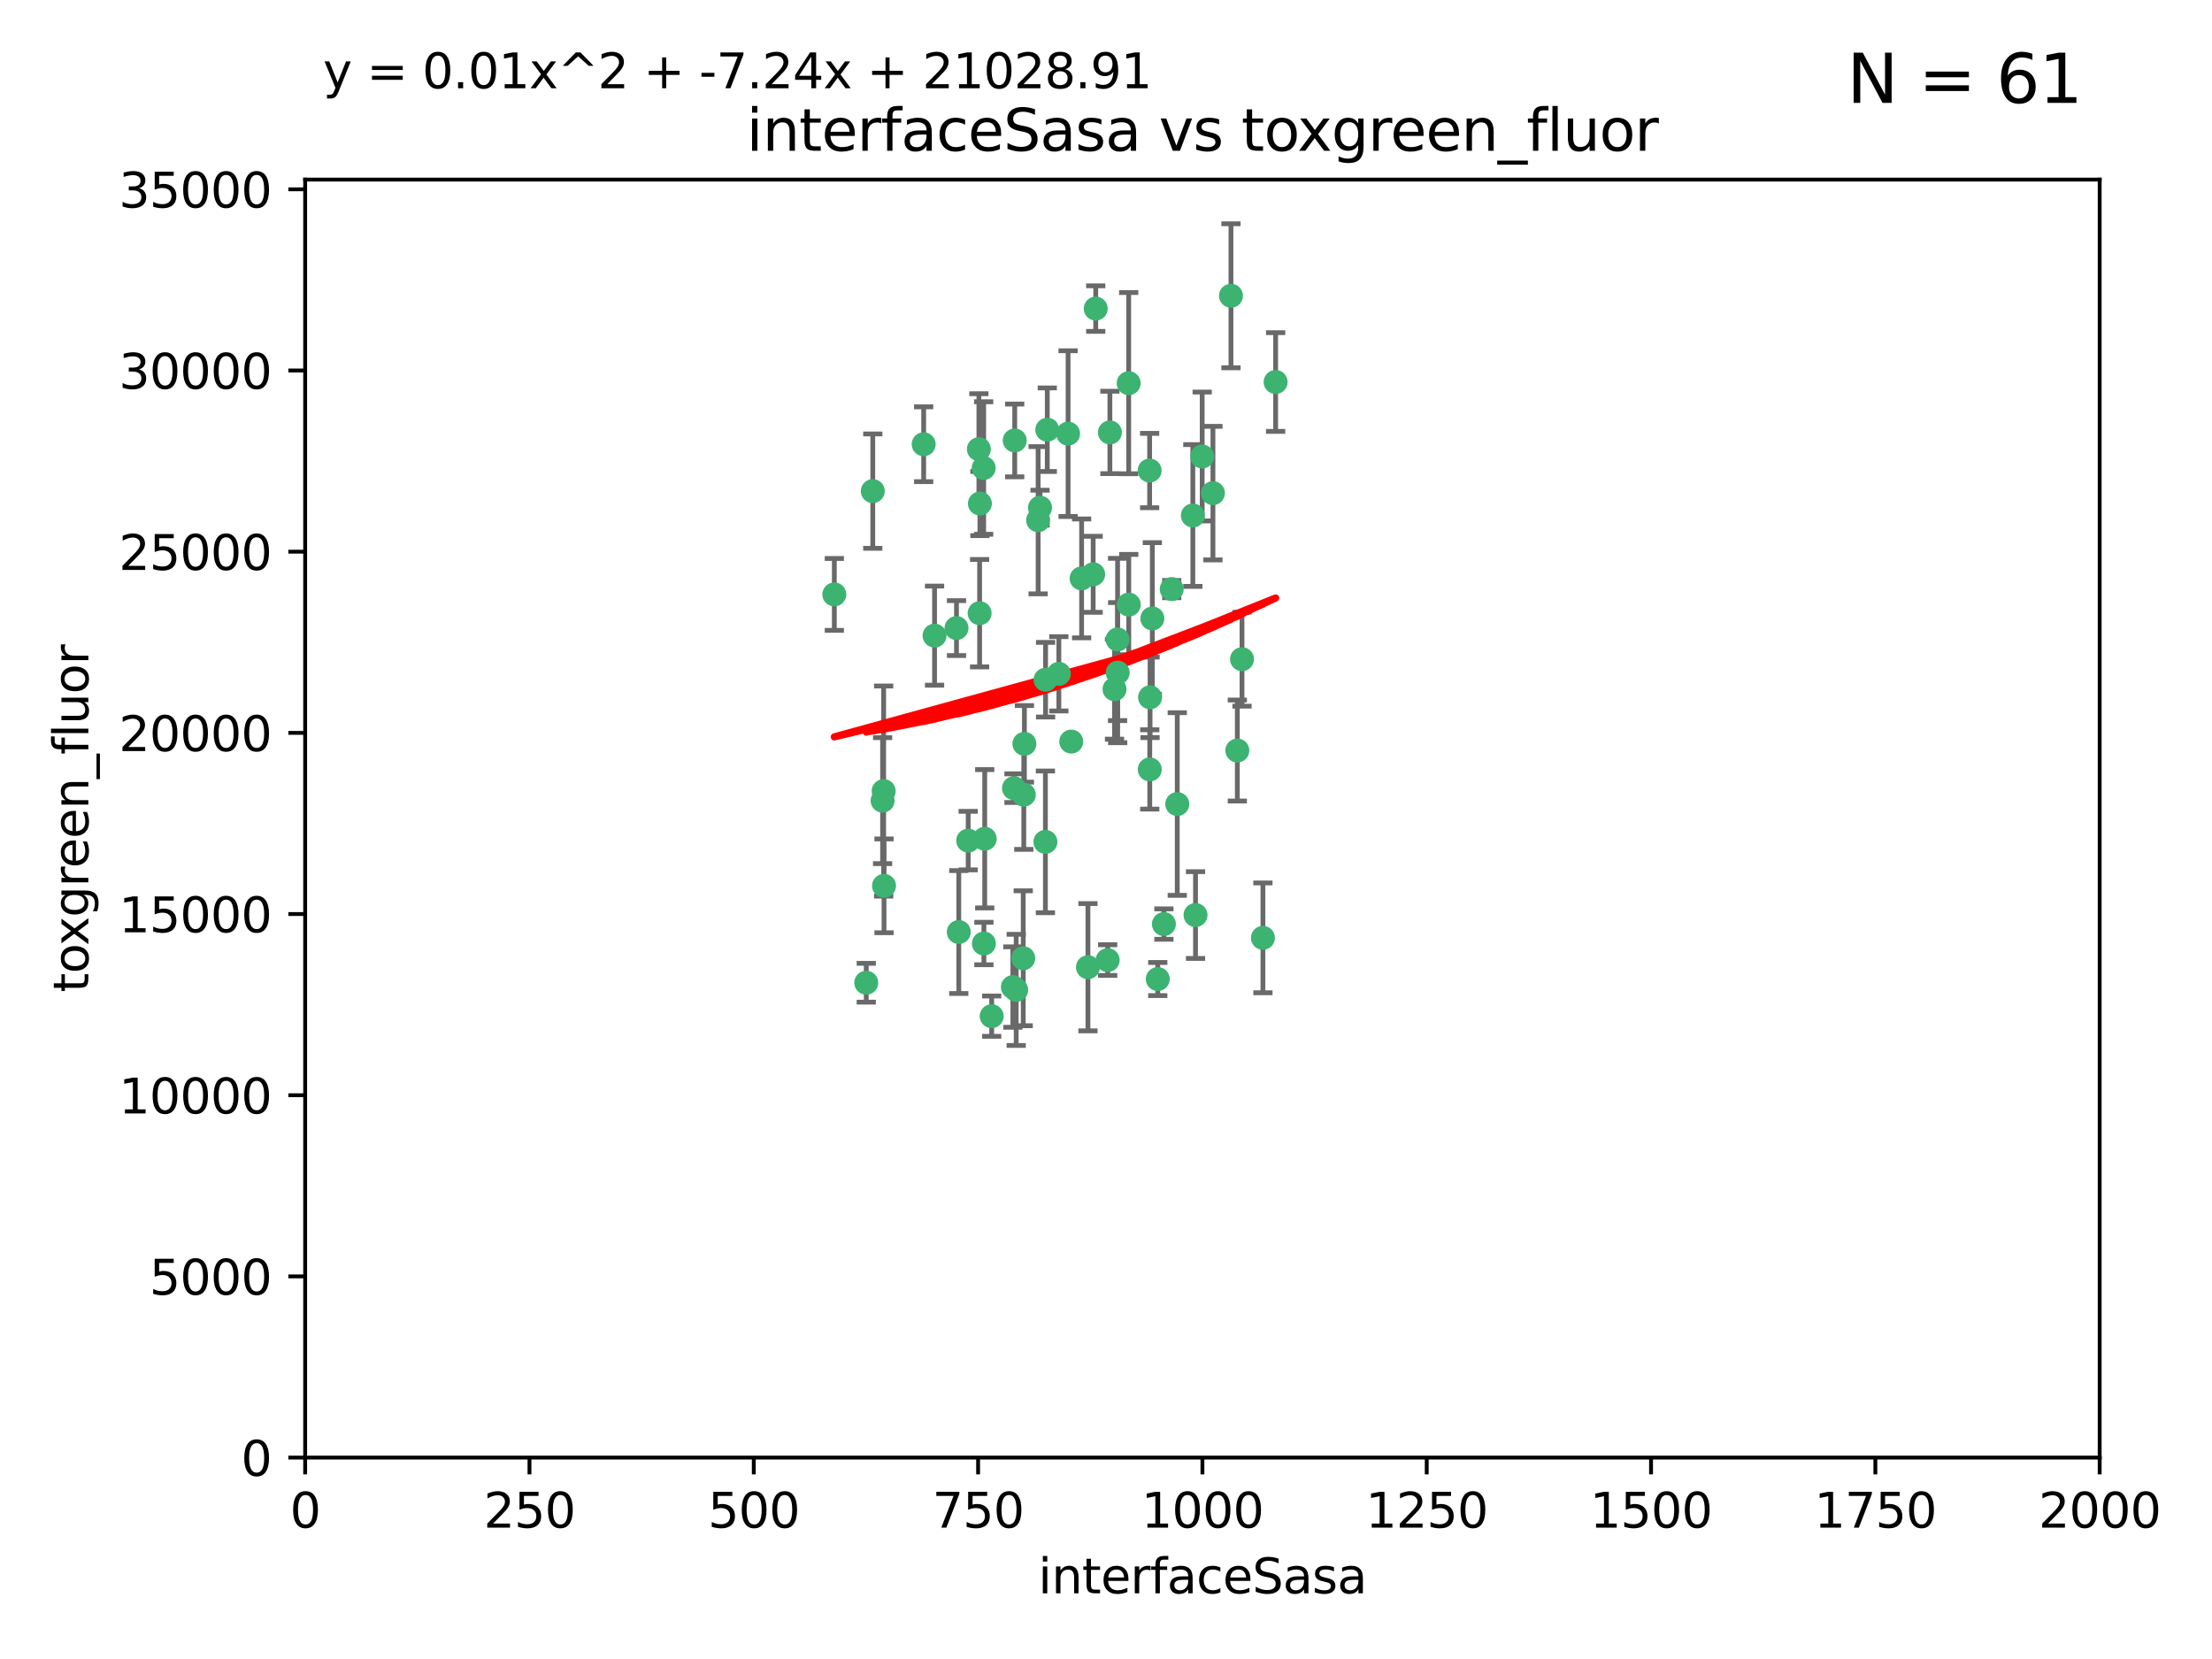<?xml version="1.0" encoding="utf-8" standalone="no"?>
<!DOCTYPE svg PUBLIC "-//W3C//DTD SVG 1.1//EN"
  "http://www.w3.org/Graphics/SVG/1.1/DTD/svg11.dtd">
<svg xmlns:xlink="http://www.w3.org/1999/xlink" width="460.8pt" height="345.6pt" viewBox="0 0 460.8 345.6" xmlns="http://www.w3.org/2000/svg" version="1.1">
 <defs>
  <style type="text/css">*{stroke-linejoin: round; stroke-linecap: butt}</style>
 </defs>
 <g id="figure_1">
  <g id="patch_1">
   <path d="M 0 345.6 
L 460.8 345.6 
L 460.8 0 
L 0 0 
z
" style="fill: #ffffff"/>
  </g>
  <g id="axes_1">
   <g id="patch_2">
    <path d="M 63.571 303.64 
L 437.4 303.64 
L 437.4 37.411 
L 63.571 37.411 
z
" style="fill: #ffffff"/>
   </g>
   <g id="PathCollection_1">
    <defs>
     <path id="meeedeeb4b2" d="M 0 1.118 
C 0.297 1.118 0.581 1 0.791 0.791 
C 1 0.581 1.118 0.297 1.118 0 
C 1.118 -0.297 1 -0.581 0.791 -0.791 
C 0.581 -1 0.297 -1.118 0 -1.118 
C -0.297 -1.118 -0.581 -1 -0.791 -0.791 
C -1 -0.581 -1.118 -0.297 -1.118 0 
C -1.118 0.297 -1 0.581 -0.791 0.791 
C -0.581 1 -0.297 1.118 0 1.118 
z
" style="stroke: #3cb371"/>
    </defs>
    <g clip-path="url(#p8b89047ab9)">
     <use xlink:href="#meeedeeb4b2" x="239.489" y="98.026" style="fill: #3cb371; stroke: #3cb371"/>
     <use xlink:href="#meeedeeb4b2" x="250.437" y="95.094" style="fill: #3cb371; stroke: #3cb371"/>
     <use xlink:href="#meeedeeb4b2" x="218.168" y="89.516" style="fill: #3cb371; stroke: #3cb371"/>
     <use xlink:href="#meeedeeb4b2" x="265.738" y="79.578" style="fill: #3cb371; stroke: #3cb371"/>
     <use xlink:href="#meeedeeb4b2" x="252.676" y="102.727" style="fill: #3cb371; stroke: #3cb371"/>
     <use xlink:href="#meeedeeb4b2" x="240.054" y="128.839" style="fill: #3cb371; stroke: #3cb371"/>
     <use xlink:href="#meeedeeb4b2" x="258.734" y="137.321" style="fill: #3cb371; stroke: #3cb371"/>
     <use xlink:href="#meeedeeb4b2" x="211.385" y="91.754" style="fill: #3cb371; stroke: #3cb371"/>
     <use xlink:href="#meeedeeb4b2" x="235.142" y="125.947" style="fill: #3cb371; stroke: #3cb371"/>
     <use xlink:href="#meeedeeb4b2" x="223.161" y="154.483" style="fill: #3cb371; stroke: #3cb371"/>
     <use xlink:href="#meeedeeb4b2" x="248.491" y="107.386" style="fill: #3cb371; stroke: #3cb371"/>
     <use xlink:href="#meeedeeb4b2" x="227.725" y="119.635" style="fill: #3cb371; stroke: #3cb371"/>
     <use xlink:href="#meeedeeb4b2" x="235.125" y="79.819" style="fill: #3cb371; stroke: #3cb371"/>
     <use xlink:href="#meeedeeb4b2" x="244.091" y="122.72" style="fill: #3cb371; stroke: #3cb371"/>
     <use xlink:href="#meeedeeb4b2" x="241.185" y="203.953" style="fill: #3cb371; stroke: #3cb371"/>
     <use xlink:href="#meeedeeb4b2" x="231.211" y="90.084" style="fill: #3cb371; stroke: #3cb371"/>
     <use xlink:href="#meeedeeb4b2" x="213.404" y="154.954" style="fill: #3cb371; stroke: #3cb371"/>
     <use xlink:href="#meeedeeb4b2" x="204.131" y="104.896" style="fill: #3cb371; stroke: #3cb371"/>
     <use xlink:href="#meeedeeb4b2" x="257.757" y="156.348" style="fill: #3cb371; stroke: #3cb371"/>
     <use xlink:href="#meeedeeb4b2" x="216.658" y="105.756" style="fill: #3cb371; stroke: #3cb371"/>
     <use xlink:href="#meeedeeb4b2" x="204.916" y="97.498" style="fill: #3cb371; stroke: #3cb371"/>
     <use xlink:href="#meeedeeb4b2" x="192.417" y="92.545" style="fill: #3cb371; stroke: #3cb371"/>
     <use xlink:href="#meeedeeb4b2" x="213.275" y="165.548" style="fill: #3cb371; stroke: #3cb371"/>
     <use xlink:href="#meeedeeb4b2" x="222.501" y="90.332" style="fill: #3cb371; stroke: #3cb371"/>
     <use xlink:href="#meeedeeb4b2" x="206.585" y="211.686" style="fill: #3cb371; stroke: #3cb371"/>
     <use xlink:href="#meeedeeb4b2" x="230.751" y="200.005" style="fill: #3cb371; stroke: #3cb371"/>
     <use xlink:href="#meeedeeb4b2" x="199.256" y="130.84" style="fill: #3cb371; stroke: #3cb371"/>
     <use xlink:href="#meeedeeb4b2" x="211.69" y="206.213" style="fill: #3cb371; stroke: #3cb371"/>
     <use xlink:href="#meeedeeb4b2" x="213.159" y="199.62" style="fill: #3cb371; stroke: #3cb371"/>
     <use xlink:href="#meeedeeb4b2" x="217.777" y="175.376" style="fill: #3cb371; stroke: #3cb371"/>
     <use xlink:href="#meeedeeb4b2" x="216.26" y="108.373" style="fill: #3cb371; stroke: #3cb371"/>
     <use xlink:href="#meeedeeb4b2" x="220.577" y="140.37" style="fill: #3cb371; stroke: #3cb371"/>
     <use xlink:href="#meeedeeb4b2" x="203.92" y="93.572" style="fill: #3cb371; stroke: #3cb371"/>
     <use xlink:href="#meeedeeb4b2" x="181.815" y="102.308" style="fill: #3cb371; stroke: #3cb371"/>
     <use xlink:href="#meeedeeb4b2" x="204.073" y="127.738" style="fill: #3cb371; stroke: #3cb371"/>
     <use xlink:href="#meeedeeb4b2" x="239.579" y="145.262" style="fill: #3cb371; stroke: #3cb371"/>
     <use xlink:href="#meeedeeb4b2" x="232.833" y="140.122" style="fill: #3cb371; stroke: #3cb371"/>
     <use xlink:href="#meeedeeb4b2" x="263.091" y="195.371" style="fill: #3cb371; stroke: #3cb371"/>
     <use xlink:href="#meeedeeb4b2" x="210.998" y="205.621" style="fill: #3cb371; stroke: #3cb371"/>
     <use xlink:href="#meeedeeb4b2" x="256.433" y="61.614" style="fill: #3cb371; stroke: #3cb371"/>
     <use xlink:href="#meeedeeb4b2" x="249.05" y="190.622" style="fill: #3cb371; stroke: #3cb371"/>
     <use xlink:href="#meeedeeb4b2" x="194.686" y="132.411" style="fill: #3cb371; stroke: #3cb371"/>
     <use xlink:href="#meeedeeb4b2" x="183.864" y="166.79" style="fill: #3cb371; stroke: #3cb371"/>
     <use xlink:href="#meeedeeb4b2" x="225.318" y="120.494" style="fill: #3cb371; stroke: #3cb371"/>
     <use xlink:href="#meeedeeb4b2" x="180.458" y="204.723" style="fill: #3cb371; stroke: #3cb371"/>
     <use xlink:href="#meeedeeb4b2" x="211.23" y="164.19" style="fill: #3cb371; stroke: #3cb371"/>
     <use xlink:href="#meeedeeb4b2" x="232.811" y="133.213" style="fill: #3cb371; stroke: #3cb371"/>
     <use xlink:href="#meeedeeb4b2" x="239.516" y="160.289" style="fill: #3cb371; stroke: #3cb371"/>
     <use xlink:href="#meeedeeb4b2" x="204.964" y="196.552" style="fill: #3cb371; stroke: #3cb371"/>
     <use xlink:href="#meeedeeb4b2" x="205.136" y="174.728" style="fill: #3cb371; stroke: #3cb371"/>
     <use xlink:href="#meeedeeb4b2" x="228.258" y="64.285" style="fill: #3cb371; stroke: #3cb371"/>
     <use xlink:href="#meeedeeb4b2" x="217.815" y="141.593" style="fill: #3cb371; stroke: #3cb371"/>
     <use xlink:href="#meeedeeb4b2" x="201.69" y="175.112" style="fill: #3cb371; stroke: #3cb371"/>
     <use xlink:href="#meeedeeb4b2" x="199.731" y="194.16" style="fill: #3cb371; stroke: #3cb371"/>
     <use xlink:href="#meeedeeb4b2" x="242.461" y="192.502" style="fill: #3cb371; stroke: #3cb371"/>
     <use xlink:href="#meeedeeb4b2" x="184.082" y="164.794" style="fill: #3cb371; stroke: #3cb371"/>
     <use xlink:href="#meeedeeb4b2" x="232.174" y="143.576" style="fill: #3cb371; stroke: #3cb371"/>
     <use xlink:href="#meeedeeb4b2" x="245.245" y="167.495" style="fill: #3cb371; stroke: #3cb371"/>
     <use xlink:href="#meeedeeb4b2" x="173.806" y="123.828" style="fill: #3cb371; stroke: #3cb371"/>
     <use xlink:href="#meeedeeb4b2" x="226.639" y="201.488" style="fill: #3cb371; stroke: #3cb371"/>
     <use xlink:href="#meeedeeb4b2" x="184.157" y="184.534" style="fill: #3cb371; stroke: #3cb371"/>
    </g>
   </g>
   <g id="matplotlib.axis_1">
    <g id="xtick_1">
     <g id="line2d_1">
      <defs>
       <path id="mce518d4812" d="M 0 0 
L 0 3.5 
" style="stroke: #000000; stroke-width: 0.8"/>
      </defs>
      <g>
       <use xlink:href="#mce518d4812" x="63.571" y="303.64" style="stroke: #000000; stroke-width: 0.8"/>
      </g>
     </g>
     <g id="text_1">
      <!-- 0 -->
      <g transform="translate(60.39 318.238)scale(0.1 -0.1)">
       <defs>
        <path id="DejaVuSans-30" d="M 2034 4250 
Q 1547 4250 1301 3770 
Q 1056 3291 1056 2328 
Q 1056 1369 1301 889 
Q 1547 409 2034 409 
Q 2525 409 2770 889 
Q 3016 1369 3016 2328 
Q 3016 3291 2770 3770 
Q 2525 4250 2034 4250 
z
M 2034 4750 
Q 2819 4750 3233 4129 
Q 3647 3509 3647 2328 
Q 3647 1150 3233 529 
Q 2819 -91 2034 -91 
Q 1250 -91 836 529 
Q 422 1150 422 2328 
Q 422 3509 836 4129 
Q 1250 4750 2034 4750 
z
" transform="scale(0.016)"/>
       </defs>
       <use xlink:href="#DejaVuSans-30"/>
      </g>
     </g>
    </g>
    <g id="xtick_2">
     <g id="line2d_2">
      <g>
       <use xlink:href="#mce518d4812" x="110.3" y="303.64" style="stroke: #000000; stroke-width: 0.8"/>
      </g>
     </g>
     <g id="text_2">
      <!-- 250 -->
      <g transform="translate(100.756 318.238)scale(0.1 -0.1)">
       <defs>
        <path id="DejaVuSans-32" d="M 1228 531 
L 3431 531 
L 3431 0 
L 469 0 
L 469 531 
Q 828 903 1448 1529 
Q 2069 2156 2228 2338 
Q 2531 2678 2651 2914 
Q 2772 3150 2772 3378 
Q 2772 3750 2511 3984 
Q 2250 4219 1831 4219 
Q 1534 4219 1204 4116 
Q 875 4013 500 3803 
L 500 4441 
Q 881 4594 1212 4672 
Q 1544 4750 1819 4750 
Q 2544 4750 2975 4387 
Q 3406 4025 3406 3419 
Q 3406 3131 3298 2873 
Q 3191 2616 2906 2266 
Q 2828 2175 2409 1742 
Q 1991 1309 1228 531 
z
" transform="scale(0.016)"/>
        <path id="DejaVuSans-35" d="M 691 4666 
L 3169 4666 
L 3169 4134 
L 1269 4134 
L 1269 2991 
Q 1406 3038 1543 3061 
Q 1681 3084 1819 3084 
Q 2600 3084 3056 2656 
Q 3513 2228 3513 1497 
Q 3513 744 3044 326 
Q 2575 -91 1722 -91 
Q 1428 -91 1123 -41 
Q 819 9 494 109 
L 494 744 
Q 775 591 1075 516 
Q 1375 441 1709 441 
Q 2250 441 2565 725 
Q 2881 1009 2881 1497 
Q 2881 1984 2565 2268 
Q 2250 2553 1709 2553 
Q 1456 2553 1204 2497 
Q 953 2441 691 2322 
L 691 4666 
z
" transform="scale(0.016)"/>
       </defs>
       <use xlink:href="#DejaVuSans-32"/>
       <use xlink:href="#DejaVuSans-35" x="63.623"/>
       <use xlink:href="#DejaVuSans-30" x="127.246"/>
      </g>
     </g>
    </g>
    <g id="xtick_3">
     <g id="line2d_3">
      <g>
       <use xlink:href="#mce518d4812" x="157.028" y="303.64" style="stroke: #000000; stroke-width: 0.8"/>
      </g>
     </g>
     <g id="text_3">
      <!-- 500 -->
      <g transform="translate(147.485 318.238)scale(0.1 -0.1)">
       <use xlink:href="#DejaVuSans-35"/>
       <use xlink:href="#DejaVuSans-30" x="63.623"/>
       <use xlink:href="#DejaVuSans-30" x="127.246"/>
      </g>
     </g>
    </g>
    <g id="xtick_4">
     <g id="line2d_4">
      <g>
       <use xlink:href="#mce518d4812" x="203.757" y="303.64" style="stroke: #000000; stroke-width: 0.8"/>
      </g>
     </g>
     <g id="text_4">
      <!-- 750 -->
      <g transform="translate(194.213 318.238)scale(0.1 -0.1)">
       <defs>
        <path id="DejaVuSans-37" d="M 525 4666 
L 3525 4666 
L 3525 4397 
L 1831 0 
L 1172 0 
L 2766 4134 
L 525 4134 
L 525 4666 
z
" transform="scale(0.016)"/>
       </defs>
       <use xlink:href="#DejaVuSans-37"/>
       <use xlink:href="#DejaVuSans-35" x="63.623"/>
       <use xlink:href="#DejaVuSans-30" x="127.246"/>
      </g>
     </g>
    </g>
    <g id="xtick_5">
     <g id="line2d_5">
      <g>
       <use xlink:href="#mce518d4812" x="250.486" y="303.64" style="stroke: #000000; stroke-width: 0.8"/>
      </g>
     </g>
     <g id="text_5">
      <!-- 1000 -->
      <g transform="translate(237.761 318.238)scale(0.1 -0.1)">
       <defs>
        <path id="DejaVuSans-31" d="M 794 531 
L 1825 531 
L 1825 4091 
L 703 3866 
L 703 4441 
L 1819 4666 
L 2450 4666 
L 2450 531 
L 3481 531 
L 3481 0 
L 794 0 
L 794 531 
z
" transform="scale(0.016)"/>
       </defs>
       <use xlink:href="#DejaVuSans-31"/>
       <use xlink:href="#DejaVuSans-30" x="63.623"/>
       <use xlink:href="#DejaVuSans-30" x="127.246"/>
       <use xlink:href="#DejaVuSans-30" x="190.869"/>
      </g>
     </g>
    </g>
    <g id="xtick_6">
     <g id="line2d_6">
      <g>
       <use xlink:href="#mce518d4812" x="297.214" y="303.64" style="stroke: #000000; stroke-width: 0.8"/>
      </g>
     </g>
     <g id="text_6">
      <!-- 1250 -->
      <g transform="translate(284.489 318.238)scale(0.1 -0.1)">
       <use xlink:href="#DejaVuSans-31"/>
       <use xlink:href="#DejaVuSans-32" x="63.623"/>
       <use xlink:href="#DejaVuSans-35" x="127.246"/>
       <use xlink:href="#DejaVuSans-30" x="190.869"/>
      </g>
     </g>
    </g>
    <g id="xtick_7">
     <g id="line2d_7">
      <g>
       <use xlink:href="#mce518d4812" x="343.943" y="303.64" style="stroke: #000000; stroke-width: 0.8"/>
      </g>
     </g>
     <g id="text_7">
      <!-- 1500 -->
      <g transform="translate(331.218 318.238)scale(0.1 -0.1)">
       <use xlink:href="#DejaVuSans-31"/>
       <use xlink:href="#DejaVuSans-35" x="63.623"/>
       <use xlink:href="#DejaVuSans-30" x="127.246"/>
       <use xlink:href="#DejaVuSans-30" x="190.869"/>
      </g>
     </g>
    </g>
    <g id="xtick_8">
     <g id="line2d_8">
      <g>
       <use xlink:href="#mce518d4812" x="390.671" y="303.64" style="stroke: #000000; stroke-width: 0.8"/>
      </g>
     </g>
     <g id="text_8">
      <!-- 1750 -->
      <g transform="translate(377.946 318.238)scale(0.1 -0.1)">
       <use xlink:href="#DejaVuSans-31"/>
       <use xlink:href="#DejaVuSans-37" x="63.623"/>
       <use xlink:href="#DejaVuSans-35" x="127.246"/>
       <use xlink:href="#DejaVuSans-30" x="190.869"/>
      </g>
     </g>
    </g>
    <g id="xtick_9">
     <g id="line2d_9">
      <g>
       <use xlink:href="#mce518d4812" x="437.4" y="303.64" style="stroke: #000000; stroke-width: 0.8"/>
      </g>
     </g>
     <g id="text_9">
      <!-- 2000 -->
      <g transform="translate(424.675 318.238)scale(0.1 -0.1)">
       <use xlink:href="#DejaVuSans-32"/>
       <use xlink:href="#DejaVuSans-30" x="63.623"/>
       <use xlink:href="#DejaVuSans-30" x="127.246"/>
       <use xlink:href="#DejaVuSans-30" x="190.869"/>
      </g>
     </g>
    </g>
    <g id="text_10">
     <!-- interfaceSasa -->
     <g transform="translate(216.279 331.917)scale(0.1 -0.1)">
      <defs>
       <path id="DejaVuSans-69" d="M 603 3500 
L 1178 3500 
L 1178 0 
L 603 0 
L 603 3500 
z
M 603 4863 
L 1178 4863 
L 1178 4134 
L 603 4134 
L 603 4863 
z
" transform="scale(0.016)"/>
       <path id="DejaVuSans-6e" d="M 3513 2113 
L 3513 0 
L 2938 0 
L 2938 2094 
Q 2938 2591 2744 2837 
Q 2550 3084 2163 3084 
Q 1697 3084 1428 2787 
Q 1159 2491 1159 1978 
L 1159 0 
L 581 0 
L 581 3500 
L 1159 3500 
L 1159 2956 
Q 1366 3272 1645 3428 
Q 1925 3584 2291 3584 
Q 2894 3584 3203 3211 
Q 3513 2838 3513 2113 
z
" transform="scale(0.016)"/>
       <path id="DejaVuSans-74" d="M 1172 4494 
L 1172 3500 
L 2356 3500 
L 2356 3053 
L 1172 3053 
L 1172 1153 
Q 1172 725 1289 603 
Q 1406 481 1766 481 
L 2356 481 
L 2356 0 
L 1766 0 
Q 1100 0 847 248 
Q 594 497 594 1153 
L 594 3053 
L 172 3053 
L 172 3500 
L 594 3500 
L 594 4494 
L 1172 4494 
z
" transform="scale(0.016)"/>
       <path id="DejaVuSans-65" d="M 3597 1894 
L 3597 1613 
L 953 1613 
Q 991 1019 1311 708 
Q 1631 397 2203 397 
Q 2534 397 2845 478 
Q 3156 559 3463 722 
L 3463 178 
Q 3153 47 2828 -22 
Q 2503 -91 2169 -91 
Q 1331 -91 842 396 
Q 353 884 353 1716 
Q 353 2575 817 3079 
Q 1281 3584 2069 3584 
Q 2775 3584 3186 3129 
Q 3597 2675 3597 1894 
z
M 3022 2063 
Q 3016 2534 2758 2815 
Q 2500 3097 2075 3097 
Q 1594 3097 1305 2825 
Q 1016 2553 972 2059 
L 3022 2063 
z
" transform="scale(0.016)"/>
       <path id="DejaVuSans-72" d="M 2631 2963 
Q 2534 3019 2420 3045 
Q 2306 3072 2169 3072 
Q 1681 3072 1420 2755 
Q 1159 2438 1159 1844 
L 1159 0 
L 581 0 
L 581 3500 
L 1159 3500 
L 1159 2956 
Q 1341 3275 1631 3429 
Q 1922 3584 2338 3584 
Q 2397 3584 2469 3576 
Q 2541 3569 2628 3553 
L 2631 2963 
z
" transform="scale(0.016)"/>
       <path id="DejaVuSans-66" d="M 2375 4863 
L 2375 4384 
L 1825 4384 
Q 1516 4384 1395 4259 
Q 1275 4134 1275 3809 
L 1275 3500 
L 2222 3500 
L 2222 3053 
L 1275 3053 
L 1275 0 
L 697 0 
L 697 3053 
L 147 3053 
L 147 3500 
L 697 3500 
L 697 3744 
Q 697 4328 969 4595 
Q 1241 4863 1831 4863 
L 2375 4863 
z
" transform="scale(0.016)"/>
       <path id="DejaVuSans-61" d="M 2194 1759 
Q 1497 1759 1228 1600 
Q 959 1441 959 1056 
Q 959 750 1161 570 
Q 1363 391 1709 391 
Q 2188 391 2477 730 
Q 2766 1069 2766 1631 
L 2766 1759 
L 2194 1759 
z
M 3341 1997 
L 3341 0 
L 2766 0 
L 2766 531 
Q 2569 213 2275 61 
Q 1981 -91 1556 -91 
Q 1019 -91 701 211 
Q 384 513 384 1019 
Q 384 1609 779 1909 
Q 1175 2209 1959 2209 
L 2766 2209 
L 2766 2266 
Q 2766 2663 2505 2880 
Q 2244 3097 1772 3097 
Q 1472 3097 1187 3025 
Q 903 2953 641 2809 
L 641 3341 
Q 956 3463 1253 3523 
Q 1550 3584 1831 3584 
Q 2591 3584 2966 3190 
Q 3341 2797 3341 1997 
z
" transform="scale(0.016)"/>
       <path id="DejaVuSans-63" d="M 3122 3366 
L 3122 2828 
Q 2878 2963 2633 3030 
Q 2388 3097 2138 3097 
Q 1578 3097 1268 2742 
Q 959 2388 959 1747 
Q 959 1106 1268 751 
Q 1578 397 2138 397 
Q 2388 397 2633 464 
Q 2878 531 3122 666 
L 3122 134 
Q 2881 22 2623 -34 
Q 2366 -91 2075 -91 
Q 1284 -91 818 406 
Q 353 903 353 1747 
Q 353 2603 823 3093 
Q 1294 3584 2113 3584 
Q 2378 3584 2631 3529 
Q 2884 3475 3122 3366 
z
" transform="scale(0.016)"/>
       <path id="DejaVuSans-53" d="M 3425 4513 
L 3425 3897 
Q 3066 4069 2747 4153 
Q 2428 4238 2131 4238 
Q 1616 4238 1336 4038 
Q 1056 3838 1056 3469 
Q 1056 3159 1242 3001 
Q 1428 2844 1947 2747 
L 2328 2669 
Q 3034 2534 3370 2195 
Q 3706 1856 3706 1288 
Q 3706 609 3251 259 
Q 2797 -91 1919 -91 
Q 1588 -91 1214 -16 
Q 841 59 441 206 
L 441 856 
Q 825 641 1194 531 
Q 1563 422 1919 422 
Q 2459 422 2753 634 
Q 3047 847 3047 1241 
Q 3047 1584 2836 1778 
Q 2625 1972 2144 2069 
L 1759 2144 
Q 1053 2284 737 2584 
Q 422 2884 422 3419 
Q 422 4038 858 4394 
Q 1294 4750 2059 4750 
Q 2388 4750 2728 4690 
Q 3069 4631 3425 4513 
z
" transform="scale(0.016)"/>
       <path id="DejaVuSans-73" d="M 2834 3397 
L 2834 2853 
Q 2591 2978 2328 3040 
Q 2066 3103 1784 3103 
Q 1356 3103 1142 2972 
Q 928 2841 928 2578 
Q 928 2378 1081 2264 
Q 1234 2150 1697 2047 
L 1894 2003 
Q 2506 1872 2764 1633 
Q 3022 1394 3022 966 
Q 3022 478 2636 193 
Q 2250 -91 1575 -91 
Q 1294 -91 989 -36 
Q 684 19 347 128 
L 347 722 
Q 666 556 975 473 
Q 1284 391 1588 391 
Q 1994 391 2212 530 
Q 2431 669 2431 922 
Q 2431 1156 2273 1281 
Q 2116 1406 1581 1522 
L 1381 1569 
Q 847 1681 609 1914 
Q 372 2147 372 2553 
Q 372 3047 722 3315 
Q 1072 3584 1716 3584 
Q 2034 3584 2315 3537 
Q 2597 3491 2834 3397 
z
" transform="scale(0.016)"/>
      </defs>
      <use xlink:href="#DejaVuSans-69"/>
      <use xlink:href="#DejaVuSans-6e" x="27.783"/>
      <use xlink:href="#DejaVuSans-74" x="91.162"/>
      <use xlink:href="#DejaVuSans-65" x="130.371"/>
      <use xlink:href="#DejaVuSans-72" x="191.895"/>
      <use xlink:href="#DejaVuSans-66" x="233.008"/>
      <use xlink:href="#DejaVuSans-61" x="268.213"/>
      <use xlink:href="#DejaVuSans-63" x="329.492"/>
      <use xlink:href="#DejaVuSans-65" x="384.473"/>
      <use xlink:href="#DejaVuSans-53" x="445.996"/>
      <use xlink:href="#DejaVuSans-61" x="509.473"/>
      <use xlink:href="#DejaVuSans-73" x="570.752"/>
      <use xlink:href="#DejaVuSans-61" x="622.852"/>
     </g>
    </g>
   </g>
   <g id="matplotlib.axis_2">
    <g id="ytick_1">
     <g id="line2d_10">
      <defs>
       <path id="m1a70188432" d="M 0 0 
L -3.5 0 
" style="stroke: #000000; stroke-width: 0.8"/>
      </defs>
      <g>
       <use xlink:href="#m1a70188432" x="63.571" y="303.64" style="stroke: #000000; stroke-width: 0.8"/>
      </g>
     </g>
     <g id="text_11">
      <!-- 0 -->
      <g transform="translate(50.209 307.439)scale(0.1 -0.1)">
       <use xlink:href="#DejaVuSans-30"/>
      </g>
     </g>
    </g>
    <g id="ytick_2">
     <g id="line2d_11">
      <g>
       <use xlink:href="#m1a70188432" x="63.571" y="265.897" style="stroke: #000000; stroke-width: 0.8"/>
      </g>
     </g>
     <g id="text_12">
      <!-- 5000 -->
      <g transform="translate(31.121 269.696)scale(0.1 -0.1)">
       <use xlink:href="#DejaVuSans-35"/>
       <use xlink:href="#DejaVuSans-30" x="63.623"/>
       <use xlink:href="#DejaVuSans-30" x="127.246"/>
       <use xlink:href="#DejaVuSans-30" x="190.869"/>
      </g>
     </g>
    </g>
    <g id="ytick_3">
     <g id="line2d_12">
      <g>
       <use xlink:href="#m1a70188432" x="63.571" y="228.154" style="stroke: #000000; stroke-width: 0.8"/>
      </g>
     </g>
     <g id="text_13">
      <!-- 10000 -->
      <g transform="translate(24.759 231.953)scale(0.1 -0.1)">
       <use xlink:href="#DejaVuSans-31"/>
       <use xlink:href="#DejaVuSans-30" x="63.623"/>
       <use xlink:href="#DejaVuSans-30" x="127.246"/>
       <use xlink:href="#DejaVuSans-30" x="190.869"/>
       <use xlink:href="#DejaVuSans-30" x="254.492"/>
      </g>
     </g>
    </g>
    <g id="ytick_4">
     <g id="line2d_13">
      <g>
       <use xlink:href="#m1a70188432" x="63.571" y="190.411" style="stroke: #000000; stroke-width: 0.8"/>
      </g>
     </g>
     <g id="text_14">
      <!-- 15000 -->
      <g transform="translate(24.759 194.21)scale(0.1 -0.1)">
       <use xlink:href="#DejaVuSans-31"/>
       <use xlink:href="#DejaVuSans-35" x="63.623"/>
       <use xlink:href="#DejaVuSans-30" x="127.246"/>
       <use xlink:href="#DejaVuSans-30" x="190.869"/>
       <use xlink:href="#DejaVuSans-30" x="254.492"/>
      </g>
     </g>
    </g>
    <g id="ytick_5">
     <g id="line2d_14">
      <g>
       <use xlink:href="#m1a70188432" x="63.571" y="152.668" style="stroke: #000000; stroke-width: 0.8"/>
      </g>
     </g>
     <g id="text_15">
      <!-- 20000 -->
      <g transform="translate(24.759 156.467)scale(0.1 -0.1)">
       <use xlink:href="#DejaVuSans-32"/>
       <use xlink:href="#DejaVuSans-30" x="63.623"/>
       <use xlink:href="#DejaVuSans-30" x="127.246"/>
       <use xlink:href="#DejaVuSans-30" x="190.869"/>
       <use xlink:href="#DejaVuSans-30" x="254.492"/>
      </g>
     </g>
    </g>
    <g id="ytick_6">
     <g id="line2d_15">
      <g>
       <use xlink:href="#m1a70188432" x="63.571" y="114.925" style="stroke: #000000; stroke-width: 0.8"/>
      </g>
     </g>
     <g id="text_16">
      <!-- 25000 -->
      <g transform="translate(24.759 118.724)scale(0.1 -0.1)">
       <use xlink:href="#DejaVuSans-32"/>
       <use xlink:href="#DejaVuSans-35" x="63.623"/>
       <use xlink:href="#DejaVuSans-30" x="127.246"/>
       <use xlink:href="#DejaVuSans-30" x="190.869"/>
       <use xlink:href="#DejaVuSans-30" x="254.492"/>
      </g>
     </g>
    </g>
    <g id="ytick_7">
     <g id="line2d_16">
      <g>
       <use xlink:href="#m1a70188432" x="63.571" y="77.181" style="stroke: #000000; stroke-width: 0.8"/>
      </g>
     </g>
     <g id="text_17">
      <!-- 30000 -->
      <g transform="translate(24.759 80.981)scale(0.1 -0.1)">
       <defs>
        <path id="DejaVuSans-33" d="M 2597 2516 
Q 3050 2419 3304 2112 
Q 3559 1806 3559 1356 
Q 3559 666 3084 287 
Q 2609 -91 1734 -91 
Q 1441 -91 1130 -33 
Q 819 25 488 141 
L 488 750 
Q 750 597 1062 519 
Q 1375 441 1716 441 
Q 2309 441 2620 675 
Q 2931 909 2931 1356 
Q 2931 1769 2642 2001 
Q 2353 2234 1838 2234 
L 1294 2234 
L 1294 2753 
L 1863 2753 
Q 2328 2753 2575 2939 
Q 2822 3125 2822 3475 
Q 2822 3834 2567 4026 
Q 2313 4219 1838 4219 
Q 1578 4219 1281 4162 
Q 984 4106 628 3988 
L 628 4550 
Q 988 4650 1302 4700 
Q 1616 4750 1894 4750 
Q 2613 4750 3031 4423 
Q 3450 4097 3450 3541 
Q 3450 3153 3228 2886 
Q 3006 2619 2597 2516 
z
" transform="scale(0.016)"/>
       </defs>
       <use xlink:href="#DejaVuSans-33"/>
       <use xlink:href="#DejaVuSans-30" x="63.623"/>
       <use xlink:href="#DejaVuSans-30" x="127.246"/>
       <use xlink:href="#DejaVuSans-30" x="190.869"/>
       <use xlink:href="#DejaVuSans-30" x="254.492"/>
      </g>
     </g>
    </g>
    <g id="ytick_8">
     <g id="line2d_17">
      <g>
       <use xlink:href="#m1a70188432" x="63.571" y="39.438" style="stroke: #000000; stroke-width: 0.8"/>
      </g>
     </g>
     <g id="text_18">
      <!-- 35000 -->
      <g transform="translate(24.759 43.238)scale(0.1 -0.1)">
       <use xlink:href="#DejaVuSans-33"/>
       <use xlink:href="#DejaVuSans-35" x="63.623"/>
       <use xlink:href="#DejaVuSans-30" x="127.246"/>
       <use xlink:href="#DejaVuSans-30" x="190.869"/>
       <use xlink:href="#DejaVuSans-30" x="254.492"/>
      </g>
     </g>
    </g>
    <g id="text_19">
     <!-- toxgreen_fluor -->
     <g transform="translate(18.401 206.72)rotate(-90)scale(0.1 -0.1)">
      <defs>
       <path id="DejaVuSans-6f" d="M 1959 3097 
Q 1497 3097 1228 2736 
Q 959 2375 959 1747 
Q 959 1119 1226 758 
Q 1494 397 1959 397 
Q 2419 397 2687 759 
Q 2956 1122 2956 1747 
Q 2956 2369 2687 2733 
Q 2419 3097 1959 3097 
z
M 1959 3584 
Q 2709 3584 3137 3096 
Q 3566 2609 3566 1747 
Q 3566 888 3137 398 
Q 2709 -91 1959 -91 
Q 1206 -91 779 398 
Q 353 888 353 1747 
Q 353 2609 779 3096 
Q 1206 3584 1959 3584 
z
" transform="scale(0.016)"/>
       <path id="DejaVuSans-78" d="M 3513 3500 
L 2247 1797 
L 3578 0 
L 2900 0 
L 1881 1375 
L 863 0 
L 184 0 
L 1544 1831 
L 300 3500 
L 978 3500 
L 1906 2253 
L 2834 3500 
L 3513 3500 
z
" transform="scale(0.016)"/>
       <path id="DejaVuSans-67" d="M 2906 1791 
Q 2906 2416 2648 2759 
Q 2391 3103 1925 3103 
Q 1463 3103 1205 2759 
Q 947 2416 947 1791 
Q 947 1169 1205 825 
Q 1463 481 1925 481 
Q 2391 481 2648 825 
Q 2906 1169 2906 1791 
z
M 3481 434 
Q 3481 -459 3084 -895 
Q 2688 -1331 1869 -1331 
Q 1566 -1331 1297 -1286 
Q 1028 -1241 775 -1147 
L 775 -588 
Q 1028 -725 1275 -790 
Q 1522 -856 1778 -856 
Q 2344 -856 2625 -561 
Q 2906 -266 2906 331 
L 2906 616 
Q 2728 306 2450 153 
Q 2172 0 1784 0 
Q 1141 0 747 490 
Q 353 981 353 1791 
Q 353 2603 747 3093 
Q 1141 3584 1784 3584 
Q 2172 3584 2450 3431 
Q 2728 3278 2906 2969 
L 2906 3500 
L 3481 3500 
L 3481 434 
z
" transform="scale(0.016)"/>
       <path id="DejaVuSans-5f" d="M 3263 -1063 
L 3263 -1509 
L -63 -1509 
L -63 -1063 
L 3263 -1063 
z
" transform="scale(0.016)"/>
       <path id="DejaVuSans-6c" d="M 603 4863 
L 1178 4863 
L 1178 0 
L 603 0 
L 603 4863 
z
" transform="scale(0.016)"/>
       <path id="DejaVuSans-75" d="M 544 1381 
L 544 3500 
L 1119 3500 
L 1119 1403 
Q 1119 906 1312 657 
Q 1506 409 1894 409 
Q 2359 409 2629 706 
Q 2900 1003 2900 1516 
L 2900 3500 
L 3475 3500 
L 3475 0 
L 2900 0 
L 2900 538 
Q 2691 219 2414 64 
Q 2138 -91 1772 -91 
Q 1169 -91 856 284 
Q 544 659 544 1381 
z
M 1991 3584 
L 1991 3584 
z
" transform="scale(0.016)"/>
      </defs>
      <use xlink:href="#DejaVuSans-74"/>
      <use xlink:href="#DejaVuSans-6f" x="39.209"/>
      <use xlink:href="#DejaVuSans-78" x="97.266"/>
      <use xlink:href="#DejaVuSans-67" x="156.445"/>
      <use xlink:href="#DejaVuSans-72" x="219.922"/>
      <use xlink:href="#DejaVuSans-65" x="258.785"/>
      <use xlink:href="#DejaVuSans-65" x="320.309"/>
      <use xlink:href="#DejaVuSans-6e" x="381.832"/>
      <use xlink:href="#DejaVuSans-5f" x="445.211"/>
      <use xlink:href="#DejaVuSans-66" x="495.211"/>
      <use xlink:href="#DejaVuSans-6c" x="530.416"/>
      <use xlink:href="#DejaVuSans-75" x="558.199"/>
      <use xlink:href="#DejaVuSans-6f" x="621.578"/>
      <use xlink:href="#DejaVuSans-72" x="682.76"/>
     </g>
    </g>
   </g>
   <g id="LineCollection_1">
    <path d="M 239.489 105.772 
L 239.489 90.281 
" clip-path="url(#p8b89047ab9)" style="fill: none; stroke: #696969"/>
    <path d="M 250.437 108.514 
L 250.437 81.675 
" clip-path="url(#p8b89047ab9)" style="fill: none; stroke: #696969"/>
    <path d="M 218.168 98.217 
L 218.168 80.815 
" clip-path="url(#p8b89047ab9)" style="fill: none; stroke: #696969"/>
    <path d="M 265.738 89.863 
L 265.738 69.294 
" clip-path="url(#p8b89047ab9)" style="fill: none; stroke: #696969"/>
    <path d="M 252.676 116.638 
L 252.676 88.815 
" clip-path="url(#p8b89047ab9)" style="fill: none; stroke: #696969"/>
    <path d="M 240.054 144.637 
L 240.054 113.041 
" clip-path="url(#p8b89047ab9)" style="fill: none; stroke: #696969"/>
    <path d="M 258.734 147.102 
L 258.734 127.541 
" clip-path="url(#p8b89047ab9)" style="fill: none; stroke: #696969"/>
    <path d="M 211.385 99.334 
L 211.385 84.174 
" clip-path="url(#p8b89047ab9)" style="fill: none; stroke: #696969"/>
    <path d="M 235.142 136.397 
L 235.142 115.497 
" clip-path="url(#p8b89047ab9)" style="fill: none; stroke: #696969"/>
    <path d="M 223.161 155.048 
L 223.161 153.918 
" clip-path="url(#p8b89047ab9)" style="fill: none; stroke: #696969"/>
    <path d="M 248.491 122.155 
L 248.491 92.617 
" clip-path="url(#p8b89047ab9)" style="fill: none; stroke: #696969"/>
    <path d="M 227.725 127.554 
L 227.725 111.717 
" clip-path="url(#p8b89047ab9)" style="fill: none; stroke: #696969"/>
    <path d="M 235.125 98.693 
L 235.125 60.945 
" clip-path="url(#p8b89047ab9)" style="fill: none; stroke: #696969"/>
    <path d="M 244.091 124.514 
L 244.091 120.926 
" clip-path="url(#p8b89047ab9)" style="fill: none; stroke: #696969"/>
    <path d="M 241.185 207.405 
L 241.185 200.501 
" clip-path="url(#p8b89047ab9)" style="fill: none; stroke: #696969"/>
    <path d="M 231.211 98.668 
L 231.211 81.501 
" clip-path="url(#p8b89047ab9)" style="fill: none; stroke: #696969"/>
    <path d="M 213.404 162.929 
L 213.404 146.979 
" clip-path="url(#p8b89047ab9)" style="fill: none; stroke: #696969"/>
    <path d="M 204.131 111.578 
L 204.131 98.214 
" clip-path="url(#p8b89047ab9)" style="fill: none; stroke: #696969"/>
    <path d="M 257.757 166.868 
L 257.757 145.829 
" clip-path="url(#p8b89047ab9)" style="fill: none; stroke: #696969"/>
    <path d="M 216.658 109.392 
L 216.658 102.12 
" clip-path="url(#p8b89047ab9)" style="fill: none; stroke: #696969"/>
    <path d="M 204.916 111.302 
L 204.916 83.693 
" clip-path="url(#p8b89047ab9)" style="fill: none; stroke: #696969"/>
    <path d="M 192.417 100.341 
L 192.417 84.749 
" clip-path="url(#p8b89047ab9)" style="fill: none; stroke: #696969"/>
    <path d="M 213.275 176.939 
L 213.275 154.157 
" clip-path="url(#p8b89047ab9)" style="fill: none; stroke: #696969"/>
    <path d="M 222.501 107.592 
L 222.501 73.071 
" clip-path="url(#p8b89047ab9)" style="fill: none; stroke: #696969"/>
    <path d="M 206.585 215.883 
L 206.585 207.488 
" clip-path="url(#p8b89047ab9)" style="fill: none; stroke: #696969"/>
    <path d="M 230.751 203.204 
L 230.751 196.806 
" clip-path="url(#p8b89047ab9)" style="fill: none; stroke: #696969"/>
    <path d="M 199.256 136.561 
L 199.256 125.12 
" clip-path="url(#p8b89047ab9)" style="fill: none; stroke: #696969"/>
    <path d="M 211.69 217.788 
L 211.69 194.637 
" clip-path="url(#p8b89047ab9)" style="fill: none; stroke: #696969"/>
    <path d="M 213.159 213.675 
L 213.159 185.565 
" clip-path="url(#p8b89047ab9)" style="fill: none; stroke: #696969"/>
    <path d="M 217.777 190.142 
L 217.777 160.609 
" clip-path="url(#p8b89047ab9)" style="fill: none; stroke: #696969"/>
    <path d="M 216.26 123.707 
L 216.26 93.039 
" clip-path="url(#p8b89047ab9)" style="fill: none; stroke: #696969"/>
    <path d="M 220.577 148.106 
L 220.577 132.634 
" clip-path="url(#p8b89047ab9)" style="fill: none; stroke: #696969"/>
    <path d="M 203.92 105.129 
L 203.92 82.016 
" clip-path="url(#p8b89047ab9)" style="fill: none; stroke: #696969"/>
    <path d="M 181.815 114.22 
L 181.815 90.397 
" clip-path="url(#p8b89047ab9)" style="fill: none; stroke: #696969"/>
    <path d="M 204.073 138.926 
L 204.073 116.549 
" clip-path="url(#p8b89047ab9)" style="fill: none; stroke: #696969"/>
    <path d="M 239.579 153.647 
L 239.579 136.877 
" clip-path="url(#p8b89047ab9)" style="fill: none; stroke: #696969"/>
    <path d="M 232.833 154.719 
L 232.833 125.526 
" clip-path="url(#p8b89047ab9)" style="fill: none; stroke: #696969"/>
    <path d="M 263.091 206.807 
L 263.091 183.935 
" clip-path="url(#p8b89047ab9)" style="fill: none; stroke: #696969"/>
    <path d="M 210.998 214 
L 210.998 197.242 
" clip-path="url(#p8b89047ab9)" style="fill: none; stroke: #696969"/>
    <path d="M 256.433 76.614 
L 256.433 46.614 
" clip-path="url(#p8b89047ab9)" style="fill: none; stroke: #696969"/>
    <path d="M 249.05 199.661 
L 249.05 181.584 
" clip-path="url(#p8b89047ab9)" style="fill: none; stroke: #696969"/>
    <path d="M 194.686 142.738 
L 194.686 122.084 
" clip-path="url(#p8b89047ab9)" style="fill: none; stroke: #696969"/>
    <path d="M 183.864 179.908 
L 183.864 153.671 
" clip-path="url(#p8b89047ab9)" style="fill: none; stroke: #696969"/>
    <path d="M 225.318 132.879 
L 225.318 108.108 
" clip-path="url(#p8b89047ab9)" style="fill: none; stroke: #696969"/>
    <path d="M 180.458 208.763 
L 180.458 200.682 
" clip-path="url(#p8b89047ab9)" style="fill: none; stroke: #696969"/>
    <path d="M 211.23 167.175 
L 211.23 161.206 
" clip-path="url(#p8b89047ab9)" style="fill: none; stroke: #696969"/>
    <path d="M 232.811 150.11 
L 232.811 116.316 
" clip-path="url(#p8b89047ab9)" style="fill: none; stroke: #696969"/>
    <path d="M 239.516 168.551 
L 239.516 152.026 
" clip-path="url(#p8b89047ab9)" style="fill: none; stroke: #696969"/>
    <path d="M 204.964 200.974 
L 204.964 192.13 
" clip-path="url(#p8b89047ab9)" style="fill: none; stroke: #696969"/>
    <path d="M 205.136 189.135 
L 205.136 160.322 
" clip-path="url(#p8b89047ab9)" style="fill: none; stroke: #696969"/>
    <path d="M 228.258 69.03 
L 228.258 59.54 
" clip-path="url(#p8b89047ab9)" style="fill: none; stroke: #696969"/>
    <path d="M 217.815 149.363 
L 217.815 133.823 
" clip-path="url(#p8b89047ab9)" style="fill: none; stroke: #696969"/>
    <path d="M 201.69 181.212 
L 201.69 169.013 
" clip-path="url(#p8b89047ab9)" style="fill: none; stroke: #696969"/>
    <path d="M 199.731 206.958 
L 199.731 181.362 
" clip-path="url(#p8b89047ab9)" style="fill: none; stroke: #696969"/>
    <path d="M 242.461 195.669 
L 242.461 189.335 
" clip-path="url(#p8b89047ab9)" style="fill: none; stroke: #696969"/>
    <path d="M 184.082 186.68 
L 184.082 142.908 
" clip-path="url(#p8b89047ab9)" style="fill: none; stroke: #696969"/>
    <path d="M 232.174 153.98 
L 232.174 133.171 
" clip-path="url(#p8b89047ab9)" style="fill: none; stroke: #696969"/>
    <path d="M 245.245 186.519 
L 245.245 148.47 
" clip-path="url(#p8b89047ab9)" style="fill: none; stroke: #696969"/>
    <path d="M 173.806 131.314 
L 173.806 116.343 
" clip-path="url(#p8b89047ab9)" style="fill: none; stroke: #696969"/>
    <path d="M 226.639 214.744 
L 226.639 188.233 
" clip-path="url(#p8b89047ab9)" style="fill: none; stroke: #696969"/>
    <path d="M 184.157 194.3 
L 184.157 174.769 
" clip-path="url(#p8b89047ab9)" style="fill: none; stroke: #696969"/>
   </g>
   <g id="line2d_18">
    <defs>
     <path id="mcf3e8f87e8" d="M 2 0 
L -2 -0 
" style="stroke: #696969"/>
    </defs>
    <g clip-path="url(#p8b89047ab9)">
     <use xlink:href="#mcf3e8f87e8" x="239.489" y="105.772" style="fill: #696969; stroke: #696969"/>
     <use xlink:href="#mcf3e8f87e8" x="250.437" y="108.514" style="fill: #696969; stroke: #696969"/>
     <use xlink:href="#mcf3e8f87e8" x="218.168" y="98.217" style="fill: #696969; stroke: #696969"/>
     <use xlink:href="#mcf3e8f87e8" x="265.738" y="89.863" style="fill: #696969; stroke: #696969"/>
     <use xlink:href="#mcf3e8f87e8" x="252.676" y="116.638" style="fill: #696969; stroke: #696969"/>
     <use xlink:href="#mcf3e8f87e8" x="240.054" y="144.637" style="fill: #696969; stroke: #696969"/>
     <use xlink:href="#mcf3e8f87e8" x="258.734" y="147.102" style="fill: #696969; stroke: #696969"/>
     <use xlink:href="#mcf3e8f87e8" x="211.385" y="99.334" style="fill: #696969; stroke: #696969"/>
     <use xlink:href="#mcf3e8f87e8" x="235.142" y="136.397" style="fill: #696969; stroke: #696969"/>
     <use xlink:href="#mcf3e8f87e8" x="223.161" y="155.048" style="fill: #696969; stroke: #696969"/>
     <use xlink:href="#mcf3e8f87e8" x="248.491" y="122.155" style="fill: #696969; stroke: #696969"/>
     <use xlink:href="#mcf3e8f87e8" x="227.725" y="127.554" style="fill: #696969; stroke: #696969"/>
     <use xlink:href="#mcf3e8f87e8" x="235.125" y="98.693" style="fill: #696969; stroke: #696969"/>
     <use xlink:href="#mcf3e8f87e8" x="244.091" y="124.514" style="fill: #696969; stroke: #696969"/>
     <use xlink:href="#mcf3e8f87e8" x="241.185" y="207.405" style="fill: #696969; stroke: #696969"/>
     <use xlink:href="#mcf3e8f87e8" x="231.211" y="98.668" style="fill: #696969; stroke: #696969"/>
     <use xlink:href="#mcf3e8f87e8" x="213.404" y="162.929" style="fill: #696969; stroke: #696969"/>
     <use xlink:href="#mcf3e8f87e8" x="204.131" y="111.578" style="fill: #696969; stroke: #696969"/>
     <use xlink:href="#mcf3e8f87e8" x="257.757" y="166.868" style="fill: #696969; stroke: #696969"/>
     <use xlink:href="#mcf3e8f87e8" x="216.658" y="109.392" style="fill: #696969; stroke: #696969"/>
     <use xlink:href="#mcf3e8f87e8" x="204.916" y="111.302" style="fill: #696969; stroke: #696969"/>
     <use xlink:href="#mcf3e8f87e8" x="192.417" y="100.341" style="fill: #696969; stroke: #696969"/>
     <use xlink:href="#mcf3e8f87e8" x="213.275" y="176.939" style="fill: #696969; stroke: #696969"/>
     <use xlink:href="#mcf3e8f87e8" x="222.501" y="107.592" style="fill: #696969; stroke: #696969"/>
     <use xlink:href="#mcf3e8f87e8" x="206.585" y="215.883" style="fill: #696969; stroke: #696969"/>
     <use xlink:href="#mcf3e8f87e8" x="230.751" y="203.204" style="fill: #696969; stroke: #696969"/>
     <use xlink:href="#mcf3e8f87e8" x="199.256" y="136.561" style="fill: #696969; stroke: #696969"/>
     <use xlink:href="#mcf3e8f87e8" x="211.69" y="217.788" style="fill: #696969; stroke: #696969"/>
     <use xlink:href="#mcf3e8f87e8" x="213.159" y="213.675" style="fill: #696969; stroke: #696969"/>
     <use xlink:href="#mcf3e8f87e8" x="217.777" y="190.142" style="fill: #696969; stroke: #696969"/>
     <use xlink:href="#mcf3e8f87e8" x="216.26" y="123.707" style="fill: #696969; stroke: #696969"/>
     <use xlink:href="#mcf3e8f87e8" x="220.577" y="148.106" style="fill: #696969; stroke: #696969"/>
     <use xlink:href="#mcf3e8f87e8" x="203.92" y="105.129" style="fill: #696969; stroke: #696969"/>
     <use xlink:href="#mcf3e8f87e8" x="181.815" y="114.22" style="fill: #696969; stroke: #696969"/>
     <use xlink:href="#mcf3e8f87e8" x="204.073" y="138.926" style="fill: #696969; stroke: #696969"/>
     <use xlink:href="#mcf3e8f87e8" x="239.579" y="153.647" style="fill: #696969; stroke: #696969"/>
     <use xlink:href="#mcf3e8f87e8" x="232.833" y="154.719" style="fill: #696969; stroke: #696969"/>
     <use xlink:href="#mcf3e8f87e8" x="263.091" y="206.807" style="fill: #696969; stroke: #696969"/>
     <use xlink:href="#mcf3e8f87e8" x="210.998" y="214" style="fill: #696969; stroke: #696969"/>
     <use xlink:href="#mcf3e8f87e8" x="256.433" y="76.614" style="fill: #696969; stroke: #696969"/>
     <use xlink:href="#mcf3e8f87e8" x="249.05" y="199.661" style="fill: #696969; stroke: #696969"/>
     <use xlink:href="#mcf3e8f87e8" x="194.686" y="142.738" style="fill: #696969; stroke: #696969"/>
     <use xlink:href="#mcf3e8f87e8" x="183.864" y="179.908" style="fill: #696969; stroke: #696969"/>
     <use xlink:href="#mcf3e8f87e8" x="225.318" y="132.879" style="fill: #696969; stroke: #696969"/>
     <use xlink:href="#mcf3e8f87e8" x="180.458" y="208.763" style="fill: #696969; stroke: #696969"/>
     <use xlink:href="#mcf3e8f87e8" x="211.23" y="167.175" style="fill: #696969; stroke: #696969"/>
     <use xlink:href="#mcf3e8f87e8" x="232.811" y="150.11" style="fill: #696969; stroke: #696969"/>
     <use xlink:href="#mcf3e8f87e8" x="239.516" y="168.551" style="fill: #696969; stroke: #696969"/>
     <use xlink:href="#mcf3e8f87e8" x="204.964" y="200.974" style="fill: #696969; stroke: #696969"/>
     <use xlink:href="#mcf3e8f87e8" x="205.136" y="189.135" style="fill: #696969; stroke: #696969"/>
     <use xlink:href="#mcf3e8f87e8" x="228.258" y="69.03" style="fill: #696969; stroke: #696969"/>
     <use xlink:href="#mcf3e8f87e8" x="217.815" y="149.363" style="fill: #696969; stroke: #696969"/>
     <use xlink:href="#mcf3e8f87e8" x="201.69" y="181.212" style="fill: #696969; stroke: #696969"/>
     <use xlink:href="#mcf3e8f87e8" x="199.731" y="206.958" style="fill: #696969; stroke: #696969"/>
     <use xlink:href="#mcf3e8f87e8" x="242.461" y="195.669" style="fill: #696969; stroke: #696969"/>
     <use xlink:href="#mcf3e8f87e8" x="184.082" y="186.68" style="fill: #696969; stroke: #696969"/>
     <use xlink:href="#mcf3e8f87e8" x="232.174" y="153.98" style="fill: #696969; stroke: #696969"/>
     <use xlink:href="#mcf3e8f87e8" x="245.245" y="186.519" style="fill: #696969; stroke: #696969"/>
     <use xlink:href="#mcf3e8f87e8" x="173.806" y="131.314" style="fill: #696969; stroke: #696969"/>
     <use xlink:href="#mcf3e8f87e8" x="226.639" y="214.744" style="fill: #696969; stroke: #696969"/>
     <use xlink:href="#mcf3e8f87e8" x="184.157" y="194.3" style="fill: #696969; stroke: #696969"/>
    </g>
   </g>
   <g id="line2d_19">
    <g clip-path="url(#p8b89047ab9)">
     <use xlink:href="#mcf3e8f87e8" x="239.489" y="90.281" style="fill: #696969; stroke: #696969"/>
     <use xlink:href="#mcf3e8f87e8" x="250.437" y="81.675" style="fill: #696969; stroke: #696969"/>
     <use xlink:href="#mcf3e8f87e8" x="218.168" y="80.815" style="fill: #696969; stroke: #696969"/>
     <use xlink:href="#mcf3e8f87e8" x="265.738" y="69.294" style="fill: #696969; stroke: #696969"/>
     <use xlink:href="#mcf3e8f87e8" x="252.676" y="88.815" style="fill: #696969; stroke: #696969"/>
     <use xlink:href="#mcf3e8f87e8" x="240.054" y="113.041" style="fill: #696969; stroke: #696969"/>
     <use xlink:href="#mcf3e8f87e8" x="258.734" y="127.541" style="fill: #696969; stroke: #696969"/>
     <use xlink:href="#mcf3e8f87e8" x="211.385" y="84.174" style="fill: #696969; stroke: #696969"/>
     <use xlink:href="#mcf3e8f87e8" x="235.142" y="115.497" style="fill: #696969; stroke: #696969"/>
     <use xlink:href="#mcf3e8f87e8" x="223.161" y="153.918" style="fill: #696969; stroke: #696969"/>
     <use xlink:href="#mcf3e8f87e8" x="248.491" y="92.617" style="fill: #696969; stroke: #696969"/>
     <use xlink:href="#mcf3e8f87e8" x="227.725" y="111.717" style="fill: #696969; stroke: #696969"/>
     <use xlink:href="#mcf3e8f87e8" x="235.125" y="60.945" style="fill: #696969; stroke: #696969"/>
     <use xlink:href="#mcf3e8f87e8" x="244.091" y="120.926" style="fill: #696969; stroke: #696969"/>
     <use xlink:href="#mcf3e8f87e8" x="241.185" y="200.501" style="fill: #696969; stroke: #696969"/>
     <use xlink:href="#mcf3e8f87e8" x="231.211" y="81.501" style="fill: #696969; stroke: #696969"/>
     <use xlink:href="#mcf3e8f87e8" x="213.404" y="146.979" style="fill: #696969; stroke: #696969"/>
     <use xlink:href="#mcf3e8f87e8" x="204.131" y="98.214" style="fill: #696969; stroke: #696969"/>
     <use xlink:href="#mcf3e8f87e8" x="257.757" y="145.829" style="fill: #696969; stroke: #696969"/>
     <use xlink:href="#mcf3e8f87e8" x="216.658" y="102.12" style="fill: #696969; stroke: #696969"/>
     <use xlink:href="#mcf3e8f87e8" x="204.916" y="83.693" style="fill: #696969; stroke: #696969"/>
     <use xlink:href="#mcf3e8f87e8" x="192.417" y="84.749" style="fill: #696969; stroke: #696969"/>
     <use xlink:href="#mcf3e8f87e8" x="213.275" y="154.157" style="fill: #696969; stroke: #696969"/>
     <use xlink:href="#mcf3e8f87e8" x="222.501" y="73.071" style="fill: #696969; stroke: #696969"/>
     <use xlink:href="#mcf3e8f87e8" x="206.585" y="207.488" style="fill: #696969; stroke: #696969"/>
     <use xlink:href="#mcf3e8f87e8" x="230.751" y="196.806" style="fill: #696969; stroke: #696969"/>
     <use xlink:href="#mcf3e8f87e8" x="199.256" y="125.12" style="fill: #696969; stroke: #696969"/>
     <use xlink:href="#mcf3e8f87e8" x="211.69" y="194.637" style="fill: #696969; stroke: #696969"/>
     <use xlink:href="#mcf3e8f87e8" x="213.159" y="185.565" style="fill: #696969; stroke: #696969"/>
     <use xlink:href="#mcf3e8f87e8" x="217.777" y="160.609" style="fill: #696969; stroke: #696969"/>
     <use xlink:href="#mcf3e8f87e8" x="216.26" y="93.039" style="fill: #696969; stroke: #696969"/>
     <use xlink:href="#mcf3e8f87e8" x="220.577" y="132.634" style="fill: #696969; stroke: #696969"/>
     <use xlink:href="#mcf3e8f87e8" x="203.92" y="82.016" style="fill: #696969; stroke: #696969"/>
     <use xlink:href="#mcf3e8f87e8" x="181.815" y="90.397" style="fill: #696969; stroke: #696969"/>
     <use xlink:href="#mcf3e8f87e8" x="204.073" y="116.549" style="fill: #696969; stroke: #696969"/>
     <use xlink:href="#mcf3e8f87e8" x="239.579" y="136.877" style="fill: #696969; stroke: #696969"/>
     <use xlink:href="#mcf3e8f87e8" x="232.833" y="125.526" style="fill: #696969; stroke: #696969"/>
     <use xlink:href="#mcf3e8f87e8" x="263.091" y="183.935" style="fill: #696969; stroke: #696969"/>
     <use xlink:href="#mcf3e8f87e8" x="210.998" y="197.242" style="fill: #696969; stroke: #696969"/>
     <use xlink:href="#mcf3e8f87e8" x="256.433" y="46.614" style="fill: #696969; stroke: #696969"/>
     <use xlink:href="#mcf3e8f87e8" x="249.05" y="181.584" style="fill: #696969; stroke: #696969"/>
     <use xlink:href="#mcf3e8f87e8" x="194.686" y="122.084" style="fill: #696969; stroke: #696969"/>
     <use xlink:href="#mcf3e8f87e8" x="183.864" y="153.671" style="fill: #696969; stroke: #696969"/>
     <use xlink:href="#mcf3e8f87e8" x="225.318" y="108.108" style="fill: #696969; stroke: #696969"/>
     <use xlink:href="#mcf3e8f87e8" x="180.458" y="200.682" style="fill: #696969; stroke: #696969"/>
     <use xlink:href="#mcf3e8f87e8" x="211.23" y="161.206" style="fill: #696969; stroke: #696969"/>
     <use xlink:href="#mcf3e8f87e8" x="232.811" y="116.316" style="fill: #696969; stroke: #696969"/>
     <use xlink:href="#mcf3e8f87e8" x="239.516" y="152.026" style="fill: #696969; stroke: #696969"/>
     <use xlink:href="#mcf3e8f87e8" x="204.964" y="192.13" style="fill: #696969; stroke: #696969"/>
     <use xlink:href="#mcf3e8f87e8" x="205.136" y="160.322" style="fill: #696969; stroke: #696969"/>
     <use xlink:href="#mcf3e8f87e8" x="228.258" y="59.54" style="fill: #696969; stroke: #696969"/>
     <use xlink:href="#mcf3e8f87e8" x="217.815" y="133.823" style="fill: #696969; stroke: #696969"/>
     <use xlink:href="#mcf3e8f87e8" x="201.69" y="169.013" style="fill: #696969; stroke: #696969"/>
     <use xlink:href="#mcf3e8f87e8" x="199.731" y="181.362" style="fill: #696969; stroke: #696969"/>
     <use xlink:href="#mcf3e8f87e8" x="242.461" y="189.335" style="fill: #696969; stroke: #696969"/>
     <use xlink:href="#mcf3e8f87e8" x="184.082" y="142.908" style="fill: #696969; stroke: #696969"/>
     <use xlink:href="#mcf3e8f87e8" x="232.174" y="133.171" style="fill: #696969; stroke: #696969"/>
     <use xlink:href="#mcf3e8f87e8" x="245.245" y="148.47" style="fill: #696969; stroke: #696969"/>
     <use xlink:href="#mcf3e8f87e8" x="173.806" y="116.343" style="fill: #696969; stroke: #696969"/>
     <use xlink:href="#mcf3e8f87e8" x="226.639" y="188.233" style="fill: #696969; stroke: #696969"/>
     <use xlink:href="#mcf3e8f87e8" x="184.157" y="174.769" style="fill: #696969; stroke: #696969"/>
    </g>
   </g>
   <g id="line2d_20">
    <path d="M 239.489 136.182 
L 250.437 131.665 
L 218.168 143.642 
L 265.738 124.572 
L 252.676 130.684 
L 240.054 135.96 
L 258.734 127.932 
L 211.385 145.645 
L 235.142 137.846 
L 223.161 142.054 
L 248.491 132.502 
L 227.725 140.517 
L 235.125 137.853 
L 244.091 134.34 
L 241.185 135.513 
L 231.211 139.288 
L 213.404 145.068 
L 204.131 147.589 
L 257.757 128.385 
L 216.658 144.103 
L 204.916 147.389 
L 192.417 150.297 
L 213.275 145.105 
L 222.501 142.269 
L 206.585 146.954 
L 230.751 139.453 
L 199.256 148.781 
L 211.69 145.559 
L 213.159 145.139 
L 217.777 143.762 
L 216.26 144.224 
L 220.577 142.888 
L 203.92 147.643 
L 181.815 152.289 
L 204.073 147.604 
L 239.579 136.147 
L 232.833 138.7 
L 263.091 125.864 
L 210.998 145.754 
L 256.433 128.994 
L 249.05 132.263 
L 194.686 149.814 
L 183.864 151.938 
L 225.318 141.337 
L 180.458 152.512 
L 211.23 145.689 
L 232.811 138.709 
L 239.516 136.172 
L 204.964 147.376 
L 205.136 147.332 
L 228.258 140.332 
L 217.815 143.751 
L 201.69 148.198 
L 199.731 148.669 
L 242.461 135.002 
L 184.082 151.899 
L 232.174 138.941 
L 245.245 133.865 
L 173.806 153.503 
L 226.639 140.89 
L 184.157 151.886 
" clip-path="url(#p8b89047ab9)" style="fill: none; stroke: #ff0000; stroke-width: 1.5; stroke-linecap: square"/>
   </g>
   <g id="line2d_21">
    <defs>
     <path id="mc2c24e2716" d="M 0 2 
C 0.53 2 1.039 1.789 1.414 1.414 
C 1.789 1.039 2 0.53 2 0 
C 2 -0.53 1.789 -1.039 1.414 -1.414 
C 1.039 -1.789 0.53 -2 0 -2 
C -0.53 -2 -1.039 -1.789 -1.414 -1.414 
C -1.789 -1.039 -2 -0.53 -2 0 
C -2 0.53 -1.789 1.039 -1.414 1.414 
C -1.039 1.789 -0.53 2 0 2 
z
" style="stroke: #3cb371"/>
    </defs>
    <g clip-path="url(#p8b89047ab9)">
     <use xlink:href="#mc2c24e2716" x="239.489" y="98.026" style="fill: #3cb371; stroke: #3cb371"/>
     <use xlink:href="#mc2c24e2716" x="250.437" y="95.094" style="fill: #3cb371; stroke: #3cb371"/>
     <use xlink:href="#mc2c24e2716" x="218.168" y="89.516" style="fill: #3cb371; stroke: #3cb371"/>
     <use xlink:href="#mc2c24e2716" x="265.738" y="79.578" style="fill: #3cb371; stroke: #3cb371"/>
     <use xlink:href="#mc2c24e2716" x="252.676" y="102.727" style="fill: #3cb371; stroke: #3cb371"/>
     <use xlink:href="#mc2c24e2716" x="240.054" y="128.839" style="fill: #3cb371; stroke: #3cb371"/>
     <use xlink:href="#mc2c24e2716" x="258.734" y="137.321" style="fill: #3cb371; stroke: #3cb371"/>
     <use xlink:href="#mc2c24e2716" x="211.385" y="91.754" style="fill: #3cb371; stroke: #3cb371"/>
     <use xlink:href="#mc2c24e2716" x="235.142" y="125.947" style="fill: #3cb371; stroke: #3cb371"/>
     <use xlink:href="#mc2c24e2716" x="223.161" y="154.483" style="fill: #3cb371; stroke: #3cb371"/>
     <use xlink:href="#mc2c24e2716" x="248.491" y="107.386" style="fill: #3cb371; stroke: #3cb371"/>
     <use xlink:href="#mc2c24e2716" x="227.725" y="119.635" style="fill: #3cb371; stroke: #3cb371"/>
     <use xlink:href="#mc2c24e2716" x="235.125" y="79.819" style="fill: #3cb371; stroke: #3cb371"/>
     <use xlink:href="#mc2c24e2716" x="244.091" y="122.72" style="fill: #3cb371; stroke: #3cb371"/>
     <use xlink:href="#mc2c24e2716" x="241.185" y="203.953" style="fill: #3cb371; stroke: #3cb371"/>
     <use xlink:href="#mc2c24e2716" x="231.211" y="90.084" style="fill: #3cb371; stroke: #3cb371"/>
     <use xlink:href="#mc2c24e2716" x="213.404" y="154.954" style="fill: #3cb371; stroke: #3cb371"/>
     <use xlink:href="#mc2c24e2716" x="204.131" y="104.896" style="fill: #3cb371; stroke: #3cb371"/>
     <use xlink:href="#mc2c24e2716" x="257.757" y="156.348" style="fill: #3cb371; stroke: #3cb371"/>
     <use xlink:href="#mc2c24e2716" x="216.658" y="105.756" style="fill: #3cb371; stroke: #3cb371"/>
     <use xlink:href="#mc2c24e2716" x="204.916" y="97.498" style="fill: #3cb371; stroke: #3cb371"/>
     <use xlink:href="#mc2c24e2716" x="192.417" y="92.545" style="fill: #3cb371; stroke: #3cb371"/>
     <use xlink:href="#mc2c24e2716" x="213.275" y="165.548" style="fill: #3cb371; stroke: #3cb371"/>
     <use xlink:href="#mc2c24e2716" x="222.501" y="90.332" style="fill: #3cb371; stroke: #3cb371"/>
     <use xlink:href="#mc2c24e2716" x="206.585" y="211.686" style="fill: #3cb371; stroke: #3cb371"/>
     <use xlink:href="#mc2c24e2716" x="230.751" y="200.005" style="fill: #3cb371; stroke: #3cb371"/>
     <use xlink:href="#mc2c24e2716" x="199.256" y="130.84" style="fill: #3cb371; stroke: #3cb371"/>
     <use xlink:href="#mc2c24e2716" x="211.69" y="206.213" style="fill: #3cb371; stroke: #3cb371"/>
     <use xlink:href="#mc2c24e2716" x="213.159" y="199.62" style="fill: #3cb371; stroke: #3cb371"/>
     <use xlink:href="#mc2c24e2716" x="217.777" y="175.376" style="fill: #3cb371; stroke: #3cb371"/>
     <use xlink:href="#mc2c24e2716" x="216.26" y="108.373" style="fill: #3cb371; stroke: #3cb371"/>
     <use xlink:href="#mc2c24e2716" x="220.577" y="140.37" style="fill: #3cb371; stroke: #3cb371"/>
     <use xlink:href="#mc2c24e2716" x="203.92" y="93.572" style="fill: #3cb371; stroke: #3cb371"/>
     <use xlink:href="#mc2c24e2716" x="181.815" y="102.308" style="fill: #3cb371; stroke: #3cb371"/>
     <use xlink:href="#mc2c24e2716" x="204.073" y="127.738" style="fill: #3cb371; stroke: #3cb371"/>
     <use xlink:href="#mc2c24e2716" x="239.579" y="145.262" style="fill: #3cb371; stroke: #3cb371"/>
     <use xlink:href="#mc2c24e2716" x="232.833" y="140.122" style="fill: #3cb371; stroke: #3cb371"/>
     <use xlink:href="#mc2c24e2716" x="263.091" y="195.371" style="fill: #3cb371; stroke: #3cb371"/>
     <use xlink:href="#mc2c24e2716" x="210.998" y="205.621" style="fill: #3cb371; stroke: #3cb371"/>
     <use xlink:href="#mc2c24e2716" x="256.433" y="61.614" style="fill: #3cb371; stroke: #3cb371"/>
     <use xlink:href="#mc2c24e2716" x="249.05" y="190.622" style="fill: #3cb371; stroke: #3cb371"/>
     <use xlink:href="#mc2c24e2716" x="194.686" y="132.411" style="fill: #3cb371; stroke: #3cb371"/>
     <use xlink:href="#mc2c24e2716" x="183.864" y="166.79" style="fill: #3cb371; stroke: #3cb371"/>
     <use xlink:href="#mc2c24e2716" x="225.318" y="120.494" style="fill: #3cb371; stroke: #3cb371"/>
     <use xlink:href="#mc2c24e2716" x="180.458" y="204.723" style="fill: #3cb371; stroke: #3cb371"/>
     <use xlink:href="#mc2c24e2716" x="211.23" y="164.19" style="fill: #3cb371; stroke: #3cb371"/>
     <use xlink:href="#mc2c24e2716" x="232.811" y="133.213" style="fill: #3cb371; stroke: #3cb371"/>
     <use xlink:href="#mc2c24e2716" x="239.516" y="160.289" style="fill: #3cb371; stroke: #3cb371"/>
     <use xlink:href="#mc2c24e2716" x="204.964" y="196.552" style="fill: #3cb371; stroke: #3cb371"/>
     <use xlink:href="#mc2c24e2716" x="205.136" y="174.728" style="fill: #3cb371; stroke: #3cb371"/>
     <use xlink:href="#mc2c24e2716" x="228.258" y="64.285" style="fill: #3cb371; stroke: #3cb371"/>
     <use xlink:href="#mc2c24e2716" x="217.815" y="141.593" style="fill: #3cb371; stroke: #3cb371"/>
     <use xlink:href="#mc2c24e2716" x="201.69" y="175.112" style="fill: #3cb371; stroke: #3cb371"/>
     <use xlink:href="#mc2c24e2716" x="199.731" y="194.16" style="fill: #3cb371; stroke: #3cb371"/>
     <use xlink:href="#mc2c24e2716" x="242.461" y="192.502" style="fill: #3cb371; stroke: #3cb371"/>
     <use xlink:href="#mc2c24e2716" x="184.082" y="164.794" style="fill: #3cb371; stroke: #3cb371"/>
     <use xlink:href="#mc2c24e2716" x="232.174" y="143.576" style="fill: #3cb371; stroke: #3cb371"/>
     <use xlink:href="#mc2c24e2716" x="245.245" y="167.495" style="fill: #3cb371; stroke: #3cb371"/>
     <use xlink:href="#mc2c24e2716" x="173.806" y="123.828" style="fill: #3cb371; stroke: #3cb371"/>
     <use xlink:href="#mc2c24e2716" x="226.639" y="201.488" style="fill: #3cb371; stroke: #3cb371"/>
     <use xlink:href="#mc2c24e2716" x="184.157" y="184.534" style="fill: #3cb371; stroke: #3cb371"/>
    </g>
   </g>
   <g id="patch_3">
    <path d="M 63.571 303.64 
L 63.571 37.411 
" style="fill: none; stroke: #000000; stroke-width: 0.8; stroke-linejoin: miter; stroke-linecap: square"/>
   </g>
   <g id="patch_4">
    <path d="M 437.4 303.64 
L 437.4 37.411 
" style="fill: none; stroke: #000000; stroke-width: 0.8; stroke-linejoin: miter; stroke-linecap: square"/>
   </g>
   <g id="patch_5">
    <path d="M 63.571 303.64 
L 437.4 303.64 
" style="fill: none; stroke: #000000; stroke-width: 0.8; stroke-linejoin: miter; stroke-linecap: square"/>
   </g>
   <g id="patch_6">
    <path d="M 63.571 37.411 
L 437.4 37.411 
" style="fill: none; stroke: #000000; stroke-width: 0.8; stroke-linejoin: miter; stroke-linecap: square"/>
   </g>
   <g id="text_20">
    <!-- N = 61 -->
    <g transform="translate(384.743 21.426)scale(0.14 -0.14)">
     <defs>
      <path id="DejaVuSans-4e" d="M 628 4666 
L 1478 4666 
L 3547 763 
L 3547 4666 
L 4159 4666 
L 4159 0 
L 3309 0 
L 1241 3903 
L 1241 0 
L 628 0 
L 628 4666 
z
" transform="scale(0.016)"/>
      <path id="DejaVuSans-20" transform="scale(0.016)"/>
      <path id="DejaVuSans-3d" d="M 678 2906 
L 4684 2906 
L 4684 2381 
L 678 2381 
L 678 2906 
z
M 678 1631 
L 4684 1631 
L 4684 1100 
L 678 1100 
L 678 1631 
z
" transform="scale(0.016)"/>
      <path id="DejaVuSans-36" d="M 2113 2584 
Q 1688 2584 1439 2293 
Q 1191 2003 1191 1497 
Q 1191 994 1439 701 
Q 1688 409 2113 409 
Q 2538 409 2786 701 
Q 3034 994 3034 1497 
Q 3034 2003 2786 2293 
Q 2538 2584 2113 2584 
z
M 3366 4563 
L 3366 3988 
Q 3128 4100 2886 4159 
Q 2644 4219 2406 4219 
Q 1781 4219 1451 3797 
Q 1122 3375 1075 2522 
Q 1259 2794 1537 2939 
Q 1816 3084 2150 3084 
Q 2853 3084 3261 2657 
Q 3669 2231 3669 1497 
Q 3669 778 3244 343 
Q 2819 -91 2113 -91 
Q 1303 -91 875 529 
Q 447 1150 447 2328 
Q 447 3434 972 4092 
Q 1497 4750 2381 4750 
Q 2619 4750 2861 4703 
Q 3103 4656 3366 4563 
z
" transform="scale(0.016)"/>
     </defs>
     <use xlink:href="#DejaVuSans-4e"/>
     <use xlink:href="#DejaVuSans-20" x="74.805"/>
     <use xlink:href="#DejaVuSans-3d" x="106.592"/>
     <use xlink:href="#DejaVuSans-20" x="190.381"/>
     <use xlink:href="#DejaVuSans-36" x="222.168"/>
     <use xlink:href="#DejaVuSans-31" x="285.791"/>
    </g>
   </g>
   <g id="text_21">
    <!-- y = 0.01x^2 + -7.24x + 21028.91 -->
    <g transform="translate(67.31 18.387)scale(0.1 -0.1)">
     <defs>
      <path id="DejaVuSans-79" d="M 2059 -325 
Q 1816 -950 1584 -1140 
Q 1353 -1331 966 -1331 
L 506 -1331 
L 506 -850 
L 844 -850 
Q 1081 -850 1212 -737 
Q 1344 -625 1503 -206 
L 1606 56 
L 191 3500 
L 800 3500 
L 1894 763 
L 2988 3500 
L 3597 3500 
L 2059 -325 
z
" transform="scale(0.016)"/>
      <path id="DejaVuSans-2e" d="M 684 794 
L 1344 794 
L 1344 0 
L 684 0 
L 684 794 
z
" transform="scale(0.016)"/>
      <path id="DejaVuSans-5e" d="M 2988 4666 
L 4684 2925 
L 4056 2925 
L 2681 4159 
L 1306 2925 
L 678 2925 
L 2375 4666 
L 2988 4666 
z
" transform="scale(0.016)"/>
      <path id="DejaVuSans-2b" d="M 2944 4013 
L 2944 2272 
L 4684 2272 
L 4684 1741 
L 2944 1741 
L 2944 0 
L 2419 0 
L 2419 1741 
L 678 1741 
L 678 2272 
L 2419 2272 
L 2419 4013 
L 2944 4013 
z
" transform="scale(0.016)"/>
      <path id="DejaVuSans-2d" d="M 313 2009 
L 1997 2009 
L 1997 1497 
L 313 1497 
L 313 2009 
z
" transform="scale(0.016)"/>
      <path id="DejaVuSans-34" d="M 2419 4116 
L 825 1625 
L 2419 1625 
L 2419 4116 
z
M 2253 4666 
L 3047 4666 
L 3047 1625 
L 3713 1625 
L 3713 1100 
L 3047 1100 
L 3047 0 
L 2419 0 
L 2419 1100 
L 313 1100 
L 313 1709 
L 2253 4666 
z
" transform="scale(0.016)"/>
      <path id="DejaVuSans-38" d="M 2034 2216 
Q 1584 2216 1326 1975 
Q 1069 1734 1069 1313 
Q 1069 891 1326 650 
Q 1584 409 2034 409 
Q 2484 409 2743 651 
Q 3003 894 3003 1313 
Q 3003 1734 2745 1975 
Q 2488 2216 2034 2216 
z
M 1403 2484 
Q 997 2584 770 2862 
Q 544 3141 544 3541 
Q 544 4100 942 4425 
Q 1341 4750 2034 4750 
Q 2731 4750 3128 4425 
Q 3525 4100 3525 3541 
Q 3525 3141 3298 2862 
Q 3072 2584 2669 2484 
Q 3125 2378 3379 2068 
Q 3634 1759 3634 1313 
Q 3634 634 3220 271 
Q 2806 -91 2034 -91 
Q 1263 -91 848 271 
Q 434 634 434 1313 
Q 434 1759 690 2068 
Q 947 2378 1403 2484 
z
M 1172 3481 
Q 1172 3119 1398 2916 
Q 1625 2713 2034 2713 
Q 2441 2713 2670 2916 
Q 2900 3119 2900 3481 
Q 2900 3844 2670 4047 
Q 2441 4250 2034 4250 
Q 1625 4250 1398 4047 
Q 1172 3844 1172 3481 
z
" transform="scale(0.016)"/>
      <path id="DejaVuSans-39" d="M 703 97 
L 703 672 
Q 941 559 1184 500 
Q 1428 441 1663 441 
Q 2288 441 2617 861 
Q 2947 1281 2994 2138 
Q 2813 1869 2534 1725 
Q 2256 1581 1919 1581 
Q 1219 1581 811 2004 
Q 403 2428 403 3163 
Q 403 3881 828 4315 
Q 1253 4750 1959 4750 
Q 2769 4750 3195 4129 
Q 3622 3509 3622 2328 
Q 3622 1225 3098 567 
Q 2575 -91 1691 -91 
Q 1453 -91 1209 -44 
Q 966 3 703 97 
z
M 1959 2075 
Q 2384 2075 2632 2365 
Q 2881 2656 2881 3163 
Q 2881 3666 2632 3958 
Q 2384 4250 1959 4250 
Q 1534 4250 1286 3958 
Q 1038 3666 1038 3163 
Q 1038 2656 1286 2365 
Q 1534 2075 1959 2075 
z
" transform="scale(0.016)"/>
     </defs>
     <use xlink:href="#DejaVuSans-79"/>
     <use xlink:href="#DejaVuSans-20" x="59.18"/>
     <use xlink:href="#DejaVuSans-3d" x="90.967"/>
     <use xlink:href="#DejaVuSans-20" x="174.756"/>
     <use xlink:href="#DejaVuSans-30" x="206.543"/>
     <use xlink:href="#DejaVuSans-2e" x="270.166"/>
     <use xlink:href="#DejaVuSans-30" x="301.953"/>
     <use xlink:href="#DejaVuSans-31" x="365.576"/>
     <use xlink:href="#DejaVuSans-78" x="429.199"/>
     <use xlink:href="#DejaVuSans-5e" x="488.379"/>
     <use xlink:href="#DejaVuSans-32" x="572.168"/>
     <use xlink:href="#DejaVuSans-20" x="635.791"/>
     <use xlink:href="#DejaVuSans-2b" x="667.578"/>
     <use xlink:href="#DejaVuSans-20" x="751.367"/>
     <use xlink:href="#DejaVuSans-2d" x="783.154"/>
     <use xlink:href="#DejaVuSans-37" x="819.238"/>
     <use xlink:href="#DejaVuSans-2e" x="882.861"/>
     <use xlink:href="#DejaVuSans-32" x="914.648"/>
     <use xlink:href="#DejaVuSans-34" x="978.271"/>
     <use xlink:href="#DejaVuSans-78" x="1041.895"/>
     <use xlink:href="#DejaVuSans-20" x="1101.074"/>
     <use xlink:href="#DejaVuSans-2b" x="1132.861"/>
     <use xlink:href="#DejaVuSans-20" x="1216.65"/>
     <use xlink:href="#DejaVuSans-32" x="1248.438"/>
     <use xlink:href="#DejaVuSans-31" x="1312.061"/>
     <use xlink:href="#DejaVuSans-30" x="1375.684"/>
     <use xlink:href="#DejaVuSans-32" x="1439.307"/>
     <use xlink:href="#DejaVuSans-38" x="1502.93"/>
     <use xlink:href="#DejaVuSans-2e" x="1566.553"/>
     <use xlink:href="#DejaVuSans-39" x="1598.34"/>
     <use xlink:href="#DejaVuSans-31" x="1661.963"/>
    </g>
   </g>
   <g id="text_22">
    <!-- interfaceSasa vs toxgreen_fluor -->
    <g transform="translate(155.513 31.411)scale(0.12 -0.12)">
     <defs>
      <path id="DejaVuSans-76" d="M 191 3500 
L 800 3500 
L 1894 563 
L 2988 3500 
L 3597 3500 
L 2284 0 
L 1503 0 
L 191 3500 
z
" transform="scale(0.016)"/>
     </defs>
     <use xlink:href="#DejaVuSans-69"/>
     <use xlink:href="#DejaVuSans-6e" x="27.783"/>
     <use xlink:href="#DejaVuSans-74" x="91.162"/>
     <use xlink:href="#DejaVuSans-65" x="130.371"/>
     <use xlink:href="#DejaVuSans-72" x="191.895"/>
     <use xlink:href="#DejaVuSans-66" x="233.008"/>
     <use xlink:href="#DejaVuSans-61" x="268.213"/>
     <use xlink:href="#DejaVuSans-63" x="329.492"/>
     <use xlink:href="#DejaVuSans-65" x="384.473"/>
     <use xlink:href="#DejaVuSans-53" x="445.996"/>
     <use xlink:href="#DejaVuSans-61" x="509.473"/>
     <use xlink:href="#DejaVuSans-73" x="570.752"/>
     <use xlink:href="#DejaVuSans-61" x="622.852"/>
     <use xlink:href="#DejaVuSans-20" x="684.131"/>
     <use xlink:href="#DejaVuSans-76" x="715.918"/>
     <use xlink:href="#DejaVuSans-73" x="775.098"/>
     <use xlink:href="#DejaVuSans-20" x="827.197"/>
     <use xlink:href="#DejaVuSans-74" x="858.984"/>
     <use xlink:href="#DejaVuSans-6f" x="898.193"/>
     <use xlink:href="#DejaVuSans-78" x="956.25"/>
     <use xlink:href="#DejaVuSans-67" x="1015.43"/>
     <use xlink:href="#DejaVuSans-72" x="1078.906"/>
     <use xlink:href="#DejaVuSans-65" x="1117.77"/>
     <use xlink:href="#DejaVuSans-65" x="1179.293"/>
     <use xlink:href="#DejaVuSans-6e" x="1240.816"/>
     <use xlink:href="#DejaVuSans-5f" x="1304.195"/>
     <use xlink:href="#DejaVuSans-66" x="1354.195"/>
     <use xlink:href="#DejaVuSans-6c" x="1389.4"/>
     <use xlink:href="#DejaVuSans-75" x="1417.184"/>
     <use xlink:href="#DejaVuSans-6f" x="1480.562"/>
     <use xlink:href="#DejaVuSans-72" x="1541.744"/>
    </g>
   </g>
  </g>
 </g>
 <defs>
  <clipPath id="p8b89047ab9">
   <rect x="63.571" y="37.411" width="373.829" height="266.229"/>
  </clipPath>
 </defs>
</svg>
